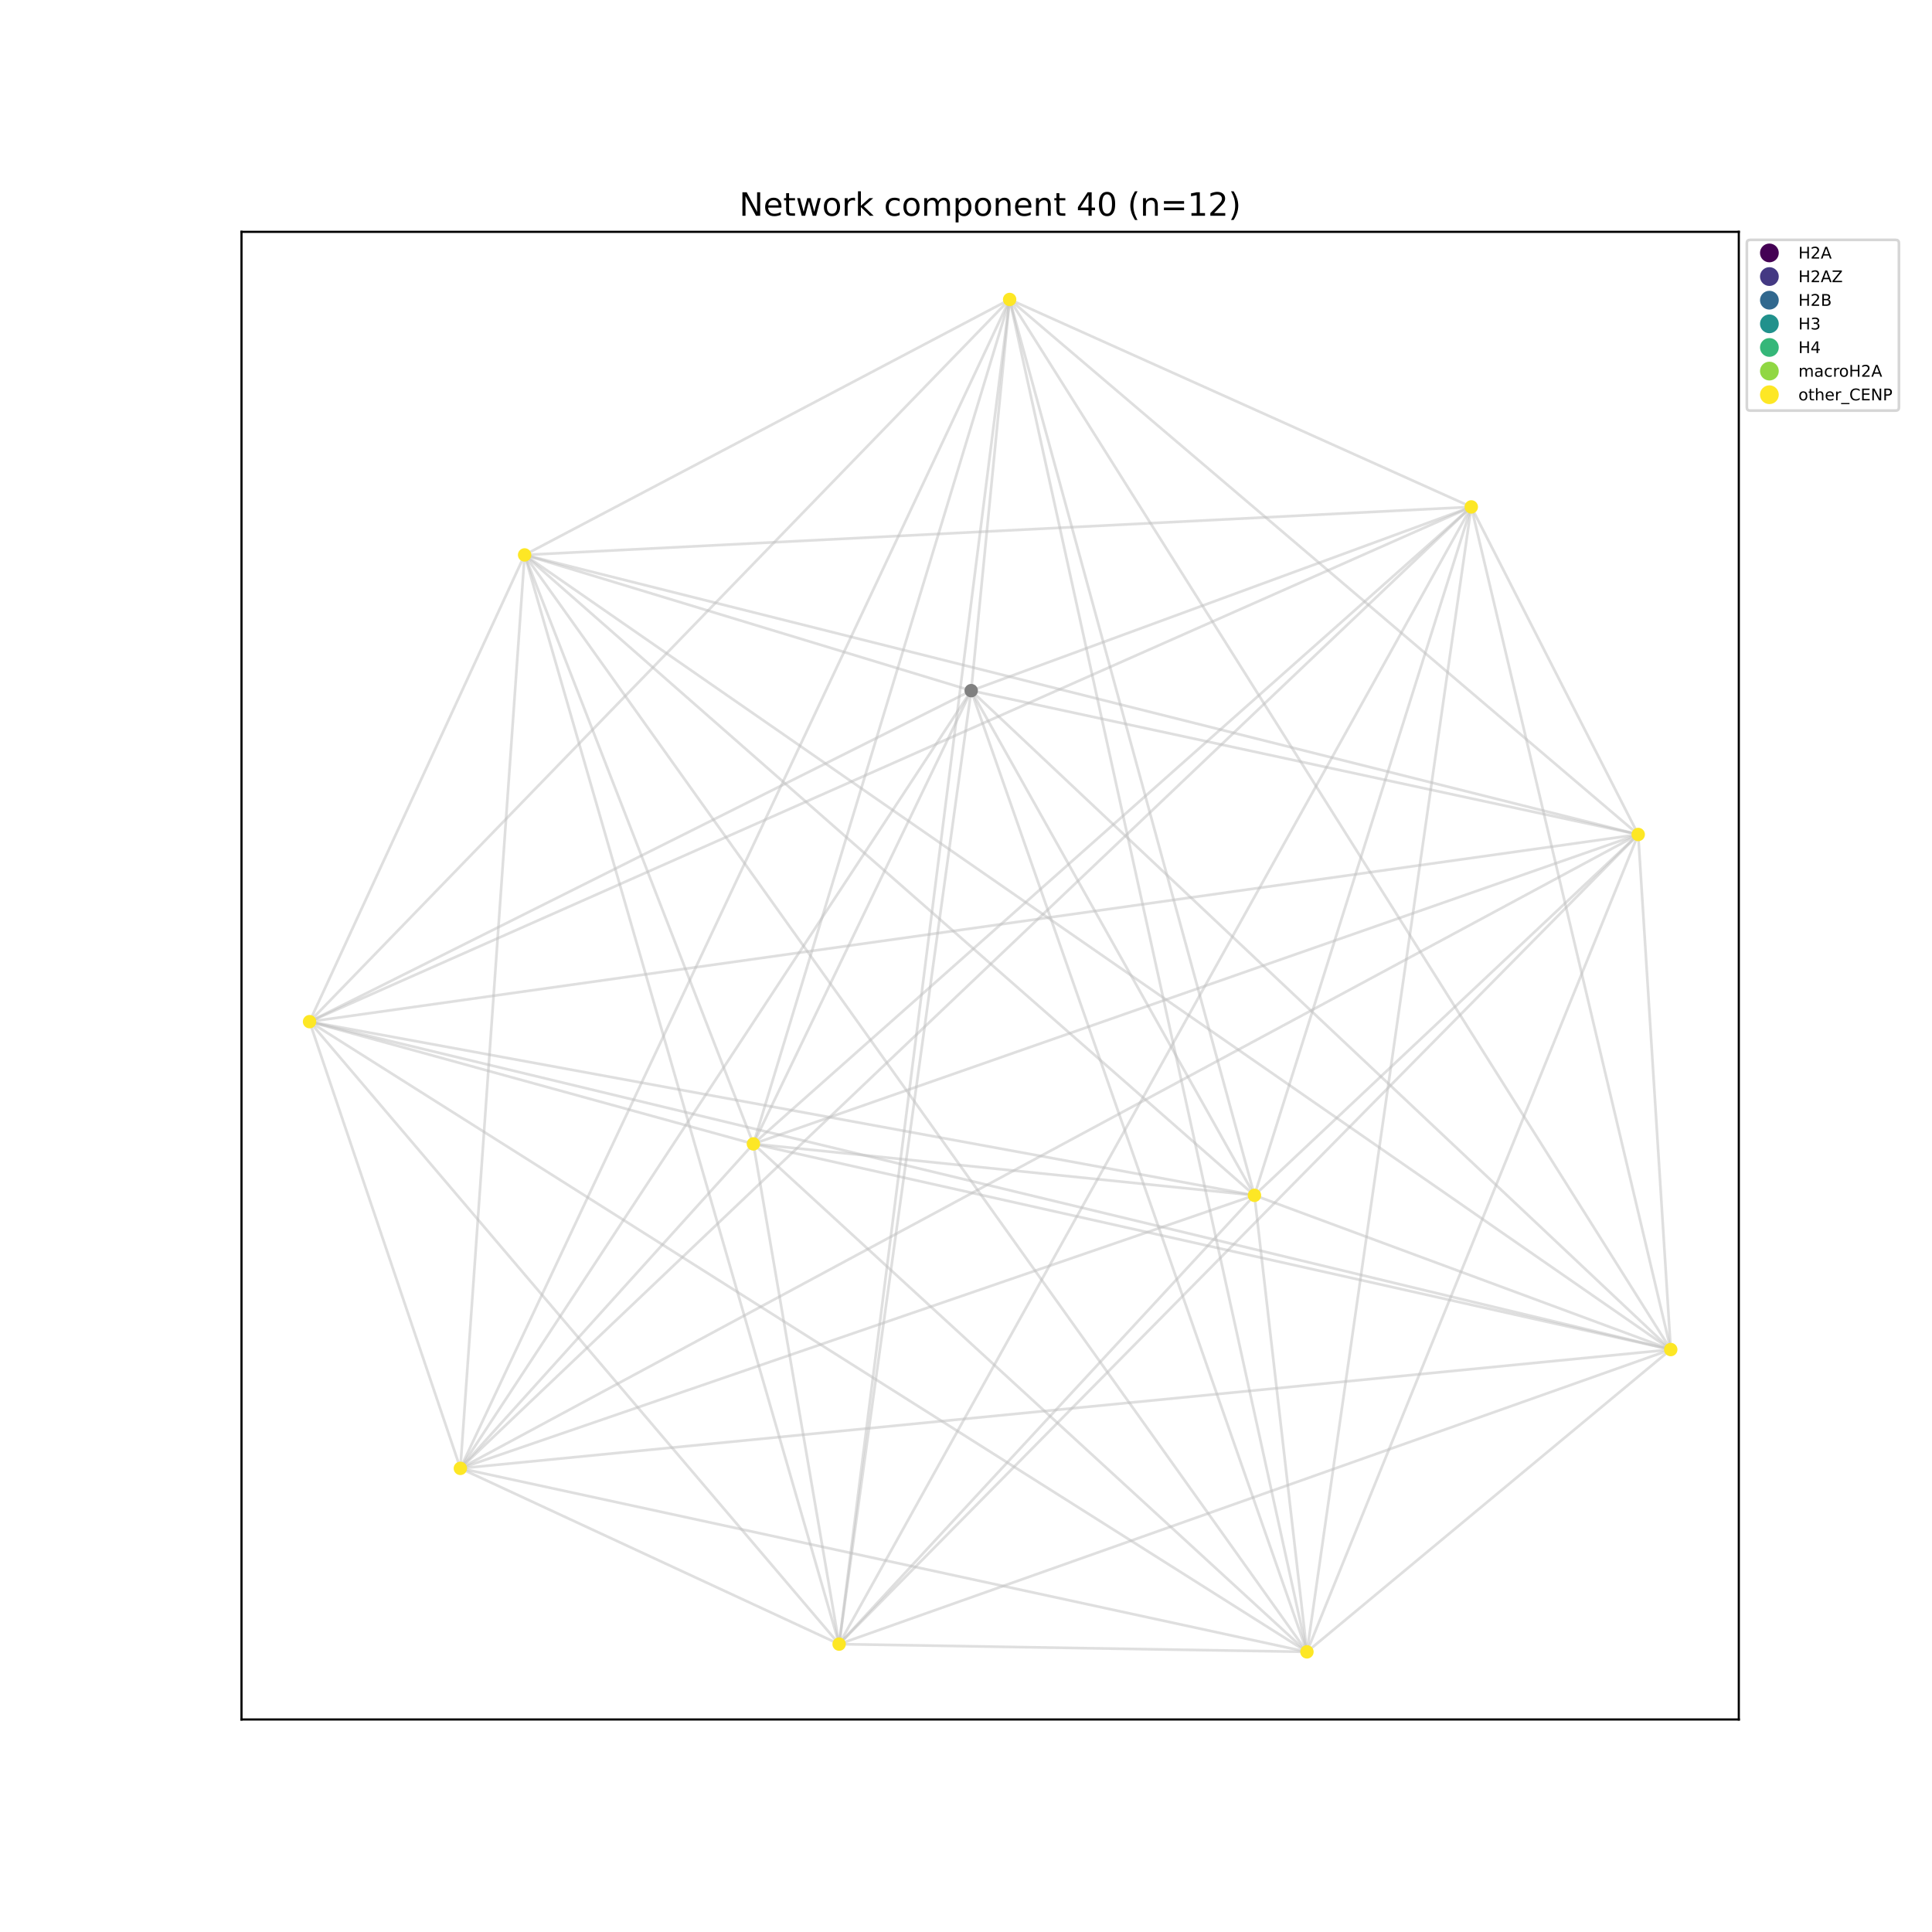 <?xml version="1.0" encoding="utf-8" standalone="no"?>
<!DOCTYPE svg PUBLIC "-//W3C//DTD SVG 1.1//EN"
  "http://www.w3.org/Graphics/SVG/1.1/DTD/svg11.dtd">
<!-- Created with matplotlib (https://matplotlib.org/) -->
<svg height="720pt" version="1.1" viewBox="0 0 720 720" width="720pt" xmlns="http://www.w3.org/2000/svg" xmlns:xlink="http://www.w3.org/1999/xlink">
 <defs>
  <style type="text/css">
*{stroke-linecap:butt;stroke-linejoin:round;}
  </style>
 </defs>
 <g id="figure_1">
  <g id="patch_1">
   <path d="M 0 720 
L 720 720 
L 720 0 
L 0 0 
z
" style="fill:#ffffff;"/>
  </g>
  <g id="axes_1">
   <g id="patch_2">
    <path d="M 90 640.8 
L 648 640.8 
L 648 86.4 
L 90 86.4 
z
" style="fill:#ffffff;"/>
   </g>
   <g id="LineCollection_1">
    <path clip-path="url(#p7b7dde9cf0)" d="M 195.507 206.802 
L 548.301 188.909 
" style="fill:none;stroke:#c0c0c0;stroke-opacity:0.5;"/>
    <path clip-path="url(#p7b7dde9cf0)" d="M 195.507 206.802 
L 376.265 111.6 
" style="fill:none;stroke:#c0c0c0;stroke-opacity:0.5;"/>
    <path clip-path="url(#p7b7dde9cf0)" d="M 195.507 206.802 
L 610.512 310.989 
" style="fill:none;stroke:#c0c0c0;stroke-opacity:0.5;"/>
    <path clip-path="url(#p7b7dde9cf0)" d="M 195.507 206.802 
L 361.937 257.383 
" style="fill:none;stroke:#c0c0c0;stroke-opacity:0.5;"/>
    <path clip-path="url(#p7b7dde9cf0)" d="M 195.507 206.802 
L 115.364 380.742 
" style="fill:none;stroke:#c0c0c0;stroke-opacity:0.5;"/>
    <path clip-path="url(#p7b7dde9cf0)" d="M 195.507 206.802 
L 312.718 612.718 
" style="fill:none;stroke:#c0c0c0;stroke-opacity:0.5;"/>
    <path clip-path="url(#p7b7dde9cf0)" d="M 195.507 206.802 
L 467.498 445.464 
" style="fill:none;stroke:#c0c0c0;stroke-opacity:0.5;"/>
    <path clip-path="url(#p7b7dde9cf0)" d="M 195.507 206.802 
L 487.057 615.6 
" style="fill:none;stroke:#c0c0c0;stroke-opacity:0.5;"/>
    <path clip-path="url(#p7b7dde9cf0)" d="M 195.507 206.802 
L 280.767 426.294 
" style="fill:none;stroke:#c0c0c0;stroke-opacity:0.5;"/>
    <path clip-path="url(#p7b7dde9cf0)" d="M 195.507 206.802 
L 622.636 502.94 
" style="fill:none;stroke:#c0c0c0;stroke-opacity:0.5;"/>
    <path clip-path="url(#p7b7dde9cf0)" d="M 195.507 206.802 
L 171.565 547.218 
" style="fill:none;stroke:#c0c0c0;stroke-opacity:0.5;"/>
    <path clip-path="url(#p7b7dde9cf0)" d="M 361.937 257.383 
L 622.636 502.94 
" style="fill:none;stroke:#c0c0c0;stroke-opacity:0.5;"/>
    <path clip-path="url(#p7b7dde9cf0)" d="M 361.937 257.383 
L 548.301 188.909 
" style="fill:none;stroke:#c0c0c0;stroke-opacity:0.5;"/>
    <path clip-path="url(#p7b7dde9cf0)" d="M 361.937 257.383 
L 115.364 380.742 
" style="fill:none;stroke:#c0c0c0;stroke-opacity:0.5;"/>
    <path clip-path="url(#p7b7dde9cf0)" d="M 361.937 257.383 
L 312.718 612.718 
" style="fill:none;stroke:#c0c0c0;stroke-opacity:0.5;"/>
    <path clip-path="url(#p7b7dde9cf0)" d="M 361.937 257.383 
L 610.512 310.989 
" style="fill:none;stroke:#c0c0c0;stroke-opacity:0.5;"/>
    <path clip-path="url(#p7b7dde9cf0)" d="M 361.937 257.383 
L 171.565 547.218 
" style="fill:none;stroke:#c0c0c0;stroke-opacity:0.5;"/>
    <path clip-path="url(#p7b7dde9cf0)" d="M 361.937 257.383 
L 280.767 426.294 
" style="fill:none;stroke:#c0c0c0;stroke-opacity:0.5;"/>
    <path clip-path="url(#p7b7dde9cf0)" d="M 361.937 257.383 
L 467.498 445.464 
" style="fill:none;stroke:#c0c0c0;stroke-opacity:0.5;"/>
    <path clip-path="url(#p7b7dde9cf0)" d="M 361.937 257.383 
L 487.057 615.6 
" style="fill:none;stroke:#c0c0c0;stroke-opacity:0.5;"/>
    <path clip-path="url(#p7b7dde9cf0)" d="M 361.937 257.383 
L 376.265 111.6 
" style="fill:none;stroke:#c0c0c0;stroke-opacity:0.5;"/>
    <path clip-path="url(#p7b7dde9cf0)" d="M 622.636 502.94 
L 171.565 547.218 
" style="fill:none;stroke:#c0c0c0;stroke-opacity:0.5;"/>
    <path clip-path="url(#p7b7dde9cf0)" d="M 622.636 502.94 
L 467.498 445.464 
" style="fill:none;stroke:#c0c0c0;stroke-opacity:0.5;"/>
    <path clip-path="url(#p7b7dde9cf0)" d="M 622.636 502.94 
L 487.057 615.6 
" style="fill:none;stroke:#c0c0c0;stroke-opacity:0.5;"/>
    <path clip-path="url(#p7b7dde9cf0)" d="M 622.636 502.94 
L 280.767 426.294 
" style="fill:none;stroke:#c0c0c0;stroke-opacity:0.5;"/>
    <path clip-path="url(#p7b7dde9cf0)" d="M 622.636 502.94 
L 115.364 380.742 
" style="fill:none;stroke:#c0c0c0;stroke-opacity:0.5;"/>
    <path clip-path="url(#p7b7dde9cf0)" d="M 622.636 502.94 
L 312.718 612.718 
" style="fill:none;stroke:#c0c0c0;stroke-opacity:0.5;"/>
    <path clip-path="url(#p7b7dde9cf0)" d="M 622.636 502.94 
L 548.301 188.909 
" style="fill:none;stroke:#c0c0c0;stroke-opacity:0.5;"/>
    <path clip-path="url(#p7b7dde9cf0)" d="M 622.636 502.94 
L 376.265 111.6 
" style="fill:none;stroke:#c0c0c0;stroke-opacity:0.5;"/>
    <path clip-path="url(#p7b7dde9cf0)" d="M 622.636 502.94 
L 610.512 310.989 
" style="fill:none;stroke:#c0c0c0;stroke-opacity:0.5;"/>
    <path clip-path="url(#p7b7dde9cf0)" d="M 171.565 547.218 
L 548.301 188.909 
" style="fill:none;stroke:#c0c0c0;stroke-opacity:0.5;"/>
    <path clip-path="url(#p7b7dde9cf0)" d="M 171.565 547.218 
L 115.364 380.742 
" style="fill:none;stroke:#c0c0c0;stroke-opacity:0.5;"/>
    <path clip-path="url(#p7b7dde9cf0)" d="M 171.565 547.218 
L 312.718 612.718 
" style="fill:none;stroke:#c0c0c0;stroke-opacity:0.5;"/>
    <path clip-path="url(#p7b7dde9cf0)" d="M 171.565 547.218 
L 610.512 310.989 
" style="fill:none;stroke:#c0c0c0;stroke-opacity:0.5;"/>
    <path clip-path="url(#p7b7dde9cf0)" d="M 171.565 547.218 
L 467.498 445.464 
" style="fill:none;stroke:#c0c0c0;stroke-opacity:0.5;"/>
    <path clip-path="url(#p7b7dde9cf0)" d="M 171.565 547.218 
L 487.057 615.6 
" style="fill:none;stroke:#c0c0c0;stroke-opacity:0.5;"/>
    <path clip-path="url(#p7b7dde9cf0)" d="M 171.565 547.218 
L 280.767 426.294 
" style="fill:none;stroke:#c0c0c0;stroke-opacity:0.5;"/>
    <path clip-path="url(#p7b7dde9cf0)" d="M 171.565 547.218 
L 376.265 111.6 
" style="fill:none;stroke:#c0c0c0;stroke-opacity:0.5;"/>
    <path clip-path="url(#p7b7dde9cf0)" d="M 610.512 310.989 
L 548.301 188.909 
" style="fill:none;stroke:#c0c0c0;stroke-opacity:0.5;"/>
    <path clip-path="url(#p7b7dde9cf0)" d="M 610.512 310.989 
L 115.364 380.742 
" style="fill:none;stroke:#c0c0c0;stroke-opacity:0.5;"/>
    <path clip-path="url(#p7b7dde9cf0)" d="M 610.512 310.989 
L 312.718 612.718 
" style="fill:none;stroke:#c0c0c0;stroke-opacity:0.5;"/>
    <path clip-path="url(#p7b7dde9cf0)" d="M 610.512 310.989 
L 376.265 111.6 
" style="fill:none;stroke:#c0c0c0;stroke-opacity:0.5;"/>
    <path clip-path="url(#p7b7dde9cf0)" d="M 610.512 310.989 
L 467.498 445.464 
" style="fill:none;stroke:#c0c0c0;stroke-opacity:0.5;"/>
    <path clip-path="url(#p7b7dde9cf0)" d="M 610.512 310.989 
L 487.057 615.6 
" style="fill:none;stroke:#c0c0c0;stroke-opacity:0.5;"/>
    <path clip-path="url(#p7b7dde9cf0)" d="M 610.512 310.989 
L 280.767 426.294 
" style="fill:none;stroke:#c0c0c0;stroke-opacity:0.5;"/>
    <path clip-path="url(#p7b7dde9cf0)" d="M 467.498 445.464 
L 548.301 188.909 
" style="fill:none;stroke:#c0c0c0;stroke-opacity:0.5;"/>
    <path clip-path="url(#p7b7dde9cf0)" d="M 467.498 445.464 
L 115.364 380.742 
" style="fill:none;stroke:#c0c0c0;stroke-opacity:0.5;"/>
    <path clip-path="url(#p7b7dde9cf0)" d="M 467.498 445.464 
L 312.718 612.718 
" style="fill:none;stroke:#c0c0c0;stroke-opacity:0.5;"/>
    <path clip-path="url(#p7b7dde9cf0)" d="M 467.498 445.464 
L 280.767 426.294 
" style="fill:none;stroke:#c0c0c0;stroke-opacity:0.5;"/>
    <path clip-path="url(#p7b7dde9cf0)" d="M 467.498 445.464 
L 487.057 615.6 
" style="fill:none;stroke:#c0c0c0;stroke-opacity:0.5;"/>
    <path clip-path="url(#p7b7dde9cf0)" d="M 467.498 445.464 
L 376.265 111.6 
" style="fill:none;stroke:#c0c0c0;stroke-opacity:0.5;"/>
    <path clip-path="url(#p7b7dde9cf0)" d="M 280.767 426.294 
L 548.301 188.909 
" style="fill:none;stroke:#c0c0c0;stroke-opacity:0.5;"/>
    <path clip-path="url(#p7b7dde9cf0)" d="M 280.767 426.294 
L 115.364 380.742 
" style="fill:none;stroke:#c0c0c0;stroke-opacity:0.5;"/>
    <path clip-path="url(#p7b7dde9cf0)" d="M 280.767 426.294 
L 312.718 612.718 
" style="fill:none;stroke:#c0c0c0;stroke-opacity:0.5;"/>
    <path clip-path="url(#p7b7dde9cf0)" d="M 280.767 426.294 
L 487.057 615.6 
" style="fill:none;stroke:#c0c0c0;stroke-opacity:0.5;"/>
    <path clip-path="url(#p7b7dde9cf0)" d="M 280.767 426.294 
L 376.265 111.6 
" style="fill:none;stroke:#c0c0c0;stroke-opacity:0.5;"/>
    <path clip-path="url(#p7b7dde9cf0)" d="M 548.301 188.909 
L 376.265 111.6 
" style="fill:none;stroke:#c0c0c0;stroke-opacity:0.5;"/>
    <path clip-path="url(#p7b7dde9cf0)" d="M 548.301 188.909 
L 115.364 380.742 
" style="fill:none;stroke:#c0c0c0;stroke-opacity:0.5;"/>
    <path clip-path="url(#p7b7dde9cf0)" d="M 548.301 188.909 
L 312.718 612.718 
" style="fill:none;stroke:#c0c0c0;stroke-opacity:0.5;"/>
    <path clip-path="url(#p7b7dde9cf0)" d="M 548.301 188.909 
L 487.057 615.6 
" style="fill:none;stroke:#c0c0c0;stroke-opacity:0.5;"/>
    <path clip-path="url(#p7b7dde9cf0)" d="M 115.364 380.742 
L 312.718 612.718 
" style="fill:none;stroke:#c0c0c0;stroke-opacity:0.5;"/>
    <path clip-path="url(#p7b7dde9cf0)" d="M 115.364 380.742 
L 487.057 615.6 
" style="fill:none;stroke:#c0c0c0;stroke-opacity:0.5;"/>
    <path clip-path="url(#p7b7dde9cf0)" d="M 115.364 380.742 
L 376.265 111.6 
" style="fill:none;stroke:#c0c0c0;stroke-opacity:0.5;"/>
    <path clip-path="url(#p7b7dde9cf0)" d="M 312.718 612.718 
L 487.057 615.6 
" style="fill:none;stroke:#c0c0c0;stroke-opacity:0.5;"/>
    <path clip-path="url(#p7b7dde9cf0)" d="M 312.718 612.718 
L 376.265 111.6 
" style="fill:none;stroke:#c0c0c0;stroke-opacity:0.5;"/>
    <path clip-path="url(#p7b7dde9cf0)" d="M 376.265 111.6 
L 487.057 615.6 
" style="fill:none;stroke:#c0c0c0;stroke-opacity:0.5;"/>
   </g>
   <g id="matplotlib.axis_1">
    <g id="xtick_1"/>
    <g id="xtick_2"/>
    <g id="xtick_3"/>
    <g id="xtick_4"/>
    <g id="xtick_5"/>
    <g id="xtick_6"/>
    <g id="xtick_7"/>
   </g>
   <g id="matplotlib.axis_2">
    <g id="ytick_1"/>
    <g id="ytick_2"/>
    <g id="ytick_3"/>
    <g id="ytick_4"/>
    <g id="ytick_5"/>
    <g id="ytick_6"/>
    <g id="ytick_7"/>
    <g id="ytick_8"/>
   </g>
   <g id="PathCollection_1">
    <defs>
     <path d="M 0 2.5 
C 0.663 2.5 1.299 2.237 1.768 1.768 
C 2.237 1.299 2.5 0.663 2.5 0 
C 2.5 -0.663 2.237 -1.299 1.768 -1.768 
C 1.299 -2.237 0.663 -2.5 0 -2.5 
C -0.663 -2.5 -1.299 -2.237 -1.768 -1.768 
C -2.237 -1.299 -2.5 -0.663 -2.5 0 
C -2.5 0.663 -2.237 1.299 -1.768 1.768 
C -1.299 2.237 -0.663 2.5 0 2.5 
z
" id="C0_0_7e4d5271c7"/>
    </defs>
    <g clip-path="url(#p7b7dde9cf0)">
     <use style="fill:#fde725;" x="195.507" xlink:href="#C0_0_7e4d5271c7" y="206.802"/>
    </g>
    <g clip-path="url(#p7b7dde9cf0)">
     <use style="fill:#808080;" x="361.937" xlink:href="#C0_0_7e4d5271c7" y="257.383"/>
    </g>
    <g clip-path="url(#p7b7dde9cf0)">
     <use style="fill:#fde725;" x="622.636" xlink:href="#C0_0_7e4d5271c7" y="502.94"/>
    </g>
    <g clip-path="url(#p7b7dde9cf0)">
     <use style="fill:#fde725;" x="171.565" xlink:href="#C0_0_7e4d5271c7" y="547.218"/>
    </g>
    <g clip-path="url(#p7b7dde9cf0)">
     <use style="fill:#fde725;" x="610.512" xlink:href="#C0_0_7e4d5271c7" y="310.989"/>
    </g>
    <g clip-path="url(#p7b7dde9cf0)">
     <use style="fill:#fde725;" x="467.498" xlink:href="#C0_0_7e4d5271c7" y="445.464"/>
    </g>
    <g clip-path="url(#p7b7dde9cf0)">
     <use style="fill:#fde725;" x="280.767" xlink:href="#C0_0_7e4d5271c7" y="426.294"/>
    </g>
    <g clip-path="url(#p7b7dde9cf0)">
     <use style="fill:#fde725;" x="548.301" xlink:href="#C0_0_7e4d5271c7" y="188.909"/>
    </g>
    <g clip-path="url(#p7b7dde9cf0)">
     <use style="fill:#fde725;" x="115.364" xlink:href="#C0_0_7e4d5271c7" y="380.742"/>
    </g>
    <g clip-path="url(#p7b7dde9cf0)">
     <use style="fill:#fde725;" x="312.718" xlink:href="#C0_0_7e4d5271c7" y="612.718"/>
    </g>
    <g clip-path="url(#p7b7dde9cf0)">
     <use style="fill:#fde725;" x="376.265" xlink:href="#C0_0_7e4d5271c7" y="111.6"/>
    </g>
    <g clip-path="url(#p7b7dde9cf0)">
     <use style="fill:#fde725;" x="487.057" xlink:href="#C0_0_7e4d5271c7" y="615.6"/>
    </g>
   </g>
   <g id="patch_3">
    <path d="M 90 640.8 
L 90 86.4 
" style="fill:none;stroke:#000000;stroke-linecap:square;stroke-linejoin:miter;stroke-width:0.8;"/>
   </g>
   <g id="patch_4">
    <path d="M 648 640.8 
L 648 86.4 
" style="fill:none;stroke:#000000;stroke-linecap:square;stroke-linejoin:miter;stroke-width:0.8;"/>
   </g>
   <g id="patch_5">
    <path d="M 90 640.8 
L 648 640.8 
" style="fill:none;stroke:#000000;stroke-linecap:square;stroke-linejoin:miter;stroke-width:0.8;"/>
   </g>
   <g id="patch_6">
    <path d="M 90 86.4 
L 648 86.4 
" style="fill:none;stroke:#000000;stroke-linecap:square;stroke-linejoin:miter;stroke-width:0.8;"/>
   </g>
   <g id="text_1">
    <!-- Network component 40 (n=12) -->
    <defs>
     <path d="M 9.812 72.906 
L 23.094 72.906 
L 55.422 11.922 
L 55.422 72.906 
L 64.984 72.906 
L 64.984 0 
L 51.703 0 
L 19.391 60.984 
L 19.391 0 
L 9.812 0 
z
" id="DejaVuSans-78"/>
     <path d="M 56.203 29.594 
L 56.203 25.203 
L 14.891 25.203 
Q 15.484 15.922 20.484 11.062 
Q 25.484 6.203 34.422 6.203 
Q 39.594 6.203 44.453 7.469 
Q 49.312 8.734 54.109 11.281 
L 54.109 2.781 
Q 49.266 0.734 44.188 -0.344 
Q 39.109 -1.422 33.891 -1.422 
Q 20.797 -1.422 13.156 6.188 
Q 5.516 13.812 5.516 26.812 
Q 5.516 40.234 12.766 48.109 
Q 20.016 56 32.328 56 
Q 43.359 56 49.781 48.891 
Q 56.203 41.797 56.203 29.594 
z
M 47.219 32.234 
Q 47.125 39.594 43.094 43.984 
Q 39.062 48.391 32.422 48.391 
Q 24.906 48.391 20.391 44.141 
Q 15.875 39.891 15.188 32.172 
z
" id="DejaVuSans-101"/>
     <path d="M 18.312 70.219 
L 18.312 54.688 
L 36.812 54.688 
L 36.812 47.703 
L 18.312 47.703 
L 18.312 18.016 
Q 18.312 11.328 20.141 9.422 
Q 21.969 7.516 27.594 7.516 
L 36.812 7.516 
L 36.812 0 
L 27.594 0 
Q 17.188 0 13.234 3.875 
Q 9.281 7.766 9.281 18.016 
L 9.281 47.703 
L 2.688 47.703 
L 2.688 54.688 
L 9.281 54.688 
L 9.281 70.219 
z
" id="DejaVuSans-116"/>
     <path d="M 4.203 54.688 
L 13.188 54.688 
L 24.422 12.016 
L 35.594 54.688 
L 46.188 54.688 
L 57.422 12.016 
L 68.609 54.688 
L 77.594 54.688 
L 63.281 0 
L 52.688 0 
L 40.922 44.828 
L 29.109 0 
L 18.5 0 
z
" id="DejaVuSans-119"/>
     <path d="M 30.609 48.391 
Q 23.391 48.391 19.188 42.75 
Q 14.984 37.109 14.984 27.297 
Q 14.984 17.484 19.156 11.844 
Q 23.344 6.203 30.609 6.203 
Q 37.797 6.203 41.984 11.859 
Q 46.188 17.531 46.188 27.297 
Q 46.188 37.016 41.984 42.703 
Q 37.797 48.391 30.609 48.391 
z
M 30.609 56 
Q 42.328 56 49.016 48.375 
Q 55.719 40.766 55.719 27.297 
Q 55.719 13.875 49.016 6.219 
Q 42.328 -1.422 30.609 -1.422 
Q 18.844 -1.422 12.172 6.219 
Q 5.516 13.875 5.516 27.297 
Q 5.516 40.766 12.172 48.375 
Q 18.844 56 30.609 56 
z
" id="DejaVuSans-111"/>
     <path d="M 41.109 46.297 
Q 39.594 47.172 37.812 47.578 
Q 36.031 48 33.891 48 
Q 26.266 48 22.188 43.047 
Q 18.109 38.094 18.109 28.812 
L 18.109 0 
L 9.078 0 
L 9.078 54.688 
L 18.109 54.688 
L 18.109 46.188 
Q 20.953 51.172 25.484 53.578 
Q 30.031 56 36.531 56 
Q 37.453 56 38.578 55.875 
Q 39.703 55.766 41.062 55.516 
z
" id="DejaVuSans-114"/>
     <path d="M 9.078 75.984 
L 18.109 75.984 
L 18.109 31.109 
L 44.922 54.688 
L 56.391 54.688 
L 27.391 29.109 
L 57.625 0 
L 45.906 0 
L 18.109 26.703 
L 18.109 0 
L 9.078 0 
z
" id="DejaVuSans-107"/>
     <path id="DejaVuSans-32"/>
     <path d="M 48.781 52.594 
L 48.781 44.188 
Q 44.969 46.297 41.141 47.344 
Q 37.312 48.391 33.406 48.391 
Q 24.656 48.391 19.812 42.844 
Q 14.984 37.312 14.984 27.297 
Q 14.984 17.281 19.812 11.734 
Q 24.656 6.203 33.406 6.203 
Q 37.312 6.203 41.141 7.25 
Q 44.969 8.297 48.781 10.406 
L 48.781 2.094 
Q 45.016 0.344 40.984 -0.531 
Q 36.969 -1.422 32.422 -1.422 
Q 20.062 -1.422 12.781 6.344 
Q 5.516 14.109 5.516 27.297 
Q 5.516 40.672 12.859 48.328 
Q 20.219 56 33.016 56 
Q 37.156 56 41.109 55.141 
Q 45.062 54.297 48.781 52.594 
z
" id="DejaVuSans-99"/>
     <path d="M 52 44.188 
Q 55.375 50.25 60.062 53.125 
Q 64.75 56 71.094 56 
Q 79.641 56 84.281 50.016 
Q 88.922 44.047 88.922 33.016 
L 88.922 0 
L 79.891 0 
L 79.891 32.719 
Q 79.891 40.578 77.094 44.375 
Q 74.312 48.188 68.609 48.188 
Q 61.625 48.188 57.562 43.547 
Q 53.516 38.922 53.516 30.906 
L 53.516 0 
L 44.484 0 
L 44.484 32.719 
Q 44.484 40.625 41.703 44.406 
Q 38.922 48.188 33.109 48.188 
Q 26.219 48.188 22.156 43.531 
Q 18.109 38.875 18.109 30.906 
L 18.109 0 
L 9.078 0 
L 9.078 54.688 
L 18.109 54.688 
L 18.109 46.188 
Q 21.188 51.219 25.484 53.609 
Q 29.781 56 35.688 56 
Q 41.656 56 45.828 52.969 
Q 50 49.953 52 44.188 
z
" id="DejaVuSans-109"/>
     <path d="M 18.109 8.203 
L 18.109 -20.797 
L 9.078 -20.797 
L 9.078 54.688 
L 18.109 54.688 
L 18.109 46.391 
Q 20.953 51.266 25.266 53.625 
Q 29.594 56 35.594 56 
Q 45.562 56 51.781 48.094 
Q 58.016 40.188 58.016 27.297 
Q 58.016 14.406 51.781 6.484 
Q 45.562 -1.422 35.594 -1.422 
Q 29.594 -1.422 25.266 0.953 
Q 20.953 3.328 18.109 8.203 
z
M 48.688 27.297 
Q 48.688 37.203 44.609 42.844 
Q 40.531 48.484 33.406 48.484 
Q 26.266 48.484 22.188 42.844 
Q 18.109 37.203 18.109 27.297 
Q 18.109 17.391 22.188 11.75 
Q 26.266 6.109 33.406 6.109 
Q 40.531 6.109 44.609 11.75 
Q 48.688 17.391 48.688 27.297 
z
" id="DejaVuSans-112"/>
     <path d="M 54.891 33.016 
L 54.891 0 
L 45.906 0 
L 45.906 32.719 
Q 45.906 40.484 42.875 44.328 
Q 39.844 48.188 33.797 48.188 
Q 26.516 48.188 22.312 43.547 
Q 18.109 38.922 18.109 30.906 
L 18.109 0 
L 9.078 0 
L 9.078 54.688 
L 18.109 54.688 
L 18.109 46.188 
Q 21.344 51.125 25.703 53.562 
Q 30.078 56 35.797 56 
Q 45.219 56 50.047 50.172 
Q 54.891 44.344 54.891 33.016 
z
" id="DejaVuSans-110"/>
     <path d="M 37.797 64.312 
L 12.891 25.391 
L 37.797 25.391 
z
M 35.203 72.906 
L 47.609 72.906 
L 47.609 25.391 
L 58.016 25.391 
L 58.016 17.188 
L 47.609 17.188 
L 47.609 0 
L 37.797 0 
L 37.797 17.188 
L 4.891 17.188 
L 4.891 26.703 
z
" id="DejaVuSans-52"/>
     <path d="M 31.781 66.406 
Q 24.172 66.406 20.328 58.906 
Q 16.5 51.422 16.5 36.375 
Q 16.5 21.391 20.328 13.891 
Q 24.172 6.391 31.781 6.391 
Q 39.453 6.391 43.281 13.891 
Q 47.125 21.391 47.125 36.375 
Q 47.125 51.422 43.281 58.906 
Q 39.453 66.406 31.781 66.406 
z
M 31.781 74.219 
Q 44.047 74.219 50.516 64.516 
Q 56.984 54.828 56.984 36.375 
Q 56.984 17.969 50.516 8.266 
Q 44.047 -1.422 31.781 -1.422 
Q 19.531 -1.422 13.062 8.266 
Q 6.594 17.969 6.594 36.375 
Q 6.594 54.828 13.062 64.516 
Q 19.531 74.219 31.781 74.219 
z
" id="DejaVuSans-48"/>
     <path d="M 31 75.875 
Q 24.469 64.656 21.281 53.656 
Q 18.109 42.672 18.109 31.391 
Q 18.109 20.125 21.312 9.062 
Q 24.516 -2 31 -13.188 
L 23.188 -13.188 
Q 15.875 -1.703 12.234 9.375 
Q 8.594 20.453 8.594 31.391 
Q 8.594 42.281 12.203 53.312 
Q 15.828 64.359 23.188 75.875 
z
" id="DejaVuSans-40"/>
     <path d="M 10.594 45.406 
L 73.188 45.406 
L 73.188 37.203 
L 10.594 37.203 
z
M 10.594 25.484 
L 73.188 25.484 
L 73.188 17.188 
L 10.594 17.188 
z
" id="DejaVuSans-61"/>
     <path d="M 12.406 8.297 
L 28.516 8.297 
L 28.516 63.922 
L 10.984 60.406 
L 10.984 69.391 
L 28.422 72.906 
L 38.281 72.906 
L 38.281 8.297 
L 54.391 8.297 
L 54.391 0 
L 12.406 0 
z
" id="DejaVuSans-49"/>
     <path d="M 19.188 8.297 
L 53.609 8.297 
L 53.609 0 
L 7.328 0 
L 7.328 8.297 
Q 12.938 14.109 22.625 23.891 
Q 32.328 33.688 34.812 36.531 
Q 39.547 41.844 41.422 45.531 
Q 43.312 49.219 43.312 52.781 
Q 43.312 58.594 39.234 62.25 
Q 35.156 65.922 28.609 65.922 
Q 23.969 65.922 18.812 64.312 
Q 13.672 62.703 7.812 59.422 
L 7.812 69.391 
Q 13.766 71.781 18.938 73 
Q 24.125 74.219 28.422 74.219 
Q 39.75 74.219 46.484 68.547 
Q 53.219 62.891 53.219 53.422 
Q 53.219 48.922 51.531 44.891 
Q 49.859 40.875 45.406 35.406 
Q 44.188 33.984 37.641 27.219 
Q 31.109 20.453 19.188 8.297 
z
" id="DejaVuSans-50"/>
     <path d="M 8.016 75.875 
L 15.828 75.875 
Q 23.141 64.359 26.781 53.312 
Q 30.422 42.281 30.422 31.391 
Q 30.422 20.453 26.781 9.375 
Q 23.141 -1.703 15.828 -13.188 
L 8.016 -13.188 
Q 14.5 -2 17.703 9.062 
Q 20.906 20.125 20.906 31.391 
Q 20.906 42.672 17.703 53.656 
Q 14.5 64.656 8.016 75.875 
z
" id="DejaVuSans-41"/>
    </defs>
    <g transform="translate(275.501 80.4)scale(0.12 -0.12)">
     <use xlink:href="#DejaVuSans-78"/>
     <use x="74.805" xlink:href="#DejaVuSans-101"/>
     <use x="136.328" xlink:href="#DejaVuSans-116"/>
     <use x="175.537" xlink:href="#DejaVuSans-119"/>
     <use x="257.324" xlink:href="#DejaVuSans-111"/>
     <use x="318.506" xlink:href="#DejaVuSans-114"/>
     <use x="359.619" xlink:href="#DejaVuSans-107"/>
     <use x="417.529" xlink:href="#DejaVuSans-32"/>
     <use x="449.316" xlink:href="#DejaVuSans-99"/>
     <use x="504.297" xlink:href="#DejaVuSans-111"/>
     <use x="565.479" xlink:href="#DejaVuSans-109"/>
     <use x="662.891" xlink:href="#DejaVuSans-112"/>
     <use x="726.367" xlink:href="#DejaVuSans-111"/>
     <use x="787.549" xlink:href="#DejaVuSans-110"/>
     <use x="850.928" xlink:href="#DejaVuSans-101"/>
     <use x="912.451" xlink:href="#DejaVuSans-110"/>
     <use x="975.83" xlink:href="#DejaVuSans-116"/>
     <use x="1015.039" xlink:href="#DejaVuSans-32"/>
     <use x="1046.826" xlink:href="#DejaVuSans-52"/>
     <use x="1110.449" xlink:href="#DejaVuSans-48"/>
     <use x="1174.072" xlink:href="#DejaVuSans-32"/>
     <use x="1205.859" xlink:href="#DejaVuSans-40"/>
     <use x="1244.873" xlink:href="#DejaVuSans-110"/>
     <use x="1308.252" xlink:href="#DejaVuSans-61"/>
     <use x="1392.041" xlink:href="#DejaVuSans-49"/>
     <use x="1455.664" xlink:href="#DejaVuSans-50"/>
     <use x="1519.287" xlink:href="#DejaVuSans-41"/>
    </g>
   </g>
   <g id="legend_1">
    <g id="patch_7">
     <path d="M 652.2 153.015 
L 706.472 153.015 
Q 707.672 153.015 707.672 151.815 
L 707.672 90.6 
Q 707.672 89.4 706.472 89.4 
L 652.2 89.4 
Q 651 89.4 651 90.6 
L 651 151.815 
Q 651 153.015 652.2 153.015 
z
" style="fill:#ffffff;opacity:0.8;stroke:#cccccc;stroke-linejoin:miter;"/>
    </g>
    <g id="line2d_1"/>
    <g id="line2d_2">
     <defs>
      <path d="M 0 3 
C 0.796 3 1.559 2.684 2.121 2.121 
C 2.684 1.559 3 0.796 3 0 
C 3 -0.796 2.684 -1.559 2.121 -2.121 
C 1.559 -2.684 0.796 -3 0 -3 
C -0.796 -3 -1.559 -2.684 -2.121 -2.121 
C -2.684 -1.559 -3 -0.796 -3 0 
C -3 0.796 -2.684 1.559 -2.121 2.121 
C -1.559 2.684 -0.796 3 0 3 
z
" id="m0275db75c3" style="stroke:#440154;"/>
     </defs>
     <g>
      <use style="fill:#440154;stroke:#440154;" x="659.4" xlink:href="#m0275db75c3" y="94.259"/>
     </g>
    </g>
    <g id="text_2">
     <!-- H2A -->
     <defs>
      <path d="M 9.812 72.906 
L 19.672 72.906 
L 19.672 43.016 
L 55.516 43.016 
L 55.516 72.906 
L 65.375 72.906 
L 65.375 0 
L 55.516 0 
L 55.516 34.719 
L 19.672 34.719 
L 19.672 0 
L 9.812 0 
z
" id="DejaVuSans-72"/>
      <path d="M 34.188 63.188 
L 20.797 26.906 
L 47.609 26.906 
z
M 28.609 72.906 
L 39.797 72.906 
L 67.578 0 
L 57.328 0 
L 50.688 18.703 
L 17.828 18.703 
L 11.188 0 
L 0.781 0 
z
" id="DejaVuSans-65"/>
     </defs>
     <g transform="translate(670.2 96.359)scale(0.06 -0.06)">
      <use xlink:href="#DejaVuSans-72"/>
      <use x="75.195" xlink:href="#DejaVuSans-50"/>
      <use x="138.818" xlink:href="#DejaVuSans-65"/>
     </g>
    </g>
    <g id="line2d_3"/>
    <g id="line2d_4">
     <defs>
      <path d="M 0 3 
C 0.796 3 1.559 2.684 2.121 2.121 
C 2.684 1.559 3 0.796 3 0 
C 3 -0.796 2.684 -1.559 2.121 -2.121 
C 1.559 -2.684 0.796 -3 0 -3 
C -0.796 -3 -1.559 -2.684 -2.121 -2.121 
C -2.684 -1.559 -3 -0.796 -3 0 
C -3 0.796 -2.684 1.559 -2.121 2.121 
C -1.559 2.684 -0.796 3 0 3 
z
" id="m37ed3f2240" style="stroke:#443983;"/>
     </defs>
     <g>
      <use style="fill:#443983;stroke:#443983;" x="659.4" xlink:href="#m37ed3f2240" y="103.066"/>
     </g>
    </g>
    <g id="text_3">
     <!-- H2AZ -->
     <defs>
      <path d="M 5.609 72.906 
L 62.891 72.906 
L 62.891 65.375 
L 16.797 8.297 
L 64.016 8.297 
L 64.016 0 
L 4.5 0 
L 4.5 7.516 
L 50.594 64.594 
L 5.609 64.594 
z
" id="DejaVuSans-90"/>
     </defs>
     <g transform="translate(670.2 105.166)scale(0.06 -0.06)">
      <use xlink:href="#DejaVuSans-72"/>
      <use x="75.195" xlink:href="#DejaVuSans-50"/>
      <use x="138.818" xlink:href="#DejaVuSans-65"/>
      <use x="207.227" xlink:href="#DejaVuSans-90"/>
     </g>
    </g>
    <g id="line2d_5"/>
    <g id="line2d_6">
     <defs>
      <path d="M 0 3 
C 0.796 3 1.559 2.684 2.121 2.121 
C 2.684 1.559 3 0.796 3 0 
C 3 -0.796 2.684 -1.559 2.121 -2.121 
C 1.559 -2.684 0.796 -3 0 -3 
C -0.796 -3 -1.559 -2.684 -2.121 -2.121 
C -2.684 -1.559 -3 -0.796 -3 0 
C -3 0.796 -2.684 1.559 -2.121 2.121 
C -1.559 2.684 -0.796 3 0 3 
z
" id="ma4bc42d8ec" style="stroke:#31688e;"/>
     </defs>
     <g>
      <use style="fill:#31688e;stroke:#31688e;" x="659.4" xlink:href="#ma4bc42d8ec" y="111.873"/>
     </g>
    </g>
    <g id="text_4">
     <!-- H2B -->
     <defs>
      <path d="M 19.672 34.812 
L 19.672 8.109 
L 35.5 8.109 
Q 43.453 8.109 47.281 11.406 
Q 51.125 14.703 51.125 21.484 
Q 51.125 28.328 47.281 31.562 
Q 43.453 34.812 35.5 34.812 
z
M 19.672 64.797 
L 19.672 42.828 
L 34.281 42.828 
Q 41.5 42.828 45.031 45.531 
Q 48.578 48.25 48.578 53.812 
Q 48.578 59.328 45.031 62.062 
Q 41.5 64.797 34.281 64.797 
z
M 9.812 72.906 
L 35.016 72.906 
Q 46.297 72.906 52.391 68.219 
Q 58.5 63.531 58.5 54.891 
Q 58.5 48.188 55.375 44.234 
Q 52.25 40.281 46.188 39.312 
Q 53.469 37.75 57.5 32.781 
Q 61.531 27.828 61.531 20.406 
Q 61.531 10.641 54.891 5.312 
Q 48.25 0 35.984 0 
L 9.812 0 
z
" id="DejaVuSans-66"/>
     </defs>
     <g transform="translate(670.2 113.973)scale(0.06 -0.06)">
      <use xlink:href="#DejaVuSans-72"/>
      <use x="75.195" xlink:href="#DejaVuSans-50"/>
      <use x="138.818" xlink:href="#DejaVuSans-66"/>
     </g>
    </g>
    <g id="line2d_7"/>
    <g id="line2d_8">
     <defs>
      <path d="M 0 3 
C 0.796 3 1.559 2.684 2.121 2.121 
C 2.684 1.559 3 0.796 3 0 
C 3 -0.796 2.684 -1.559 2.121 -2.121 
C 1.559 -2.684 0.796 -3 0 -3 
C -0.796 -3 -1.559 -2.684 -2.121 -2.121 
C -2.684 -1.559 -3 -0.796 -3 0 
C -3 0.796 -2.684 1.559 -2.121 2.121 
C -1.559 2.684 -0.796 3 0 3 
z
" id="m79e0693ee2" style="stroke:#21918c;"/>
     </defs>
     <g>
      <use style="fill:#21918c;stroke:#21918c;" x="659.4" xlink:href="#m79e0693ee2" y="120.68"/>
     </g>
    </g>
    <g id="text_5">
     <!-- H3 -->
     <defs>
      <path d="M 40.578 39.312 
Q 47.656 37.797 51.625 33 
Q 55.609 28.219 55.609 21.188 
Q 55.609 10.406 48.188 4.484 
Q 40.766 -1.422 27.094 -1.422 
Q 22.516 -1.422 17.656 -0.516 
Q 12.797 0.391 7.625 2.203 
L 7.625 11.719 
Q 11.719 9.328 16.594 8.109 
Q 21.484 6.891 26.812 6.891 
Q 36.078 6.891 40.938 10.547 
Q 45.797 14.203 45.797 21.188 
Q 45.797 27.641 41.281 31.266 
Q 36.766 34.906 28.719 34.906 
L 20.219 34.906 
L 20.219 43.016 
L 29.109 43.016 
Q 36.375 43.016 40.234 45.922 
Q 44.094 48.828 44.094 54.297 
Q 44.094 59.906 40.109 62.906 
Q 36.141 65.922 28.719 65.922 
Q 24.656 65.922 20.016 65.031 
Q 15.375 64.156 9.812 62.312 
L 9.812 71.094 
Q 15.438 72.656 20.344 73.438 
Q 25.25 74.219 29.594 74.219 
Q 40.828 74.219 47.359 69.109 
Q 53.906 64.016 53.906 55.328 
Q 53.906 49.266 50.438 45.094 
Q 46.969 40.922 40.578 39.312 
z
" id="DejaVuSans-51"/>
     </defs>
     <g transform="translate(670.2 122.78)scale(0.06 -0.06)">
      <use xlink:href="#DejaVuSans-72"/>
      <use x="75.195" xlink:href="#DejaVuSans-51"/>
     </g>
    </g>
    <g id="line2d_9"/>
    <g id="line2d_10">
     <defs>
      <path d="M 0 3 
C 0.796 3 1.559 2.684 2.121 2.121 
C 2.684 1.559 3 0.796 3 0 
C 3 -0.796 2.684 -1.559 2.121 -2.121 
C 1.559 -2.684 0.796 -3 0 -3 
C -0.796 -3 -1.559 -2.684 -2.121 -2.121 
C -2.684 -1.559 -3 -0.796 -3 0 
C -3 0.796 -2.684 1.559 -2.121 2.121 
C -1.559 2.684 -0.796 3 0 3 
z
" id="m3227d46fed" style="stroke:#35b779;"/>
     </defs>
     <g>
      <use style="fill:#35b779;stroke:#35b779;" x="659.4" xlink:href="#m3227d46fed" y="129.487"/>
     </g>
    </g>
    <g id="text_6">
     <!-- H4 -->
     <g transform="translate(670.2 131.587)scale(0.06 -0.06)">
      <use xlink:href="#DejaVuSans-72"/>
      <use x="75.195" xlink:href="#DejaVuSans-52"/>
     </g>
    </g>
    <g id="line2d_11"/>
    <g id="line2d_12">
     <defs>
      <path d="M 0 3 
C 0.796 3 1.559 2.684 2.121 2.121 
C 2.684 1.559 3 0.796 3 0 
C 3 -0.796 2.684 -1.559 2.121 -2.121 
C 1.559 -2.684 0.796 -3 0 -3 
C -0.796 -3 -1.559 -2.684 -2.121 -2.121 
C -2.684 -1.559 -3 -0.796 -3 0 
C -3 0.796 -2.684 1.559 -2.121 2.121 
C -1.559 2.684 -0.796 3 0 3 
z
" id="m195869a7fe" style="stroke:#90d743;"/>
     </defs>
     <g>
      <use style="fill:#90d743;stroke:#90d743;" x="659.4" xlink:href="#m195869a7fe" y="138.293"/>
     </g>
    </g>
    <g id="text_7">
     <!-- macroH2A -->
     <defs>
      <path d="M 34.281 27.484 
Q 23.391 27.484 19.188 25 
Q 14.984 22.516 14.984 16.5 
Q 14.984 11.719 18.141 8.906 
Q 21.297 6.109 26.703 6.109 
Q 34.188 6.109 38.703 11.406 
Q 43.219 16.703 43.219 25.484 
L 43.219 27.484 
z
M 52.203 31.203 
L 52.203 0 
L 43.219 0 
L 43.219 8.297 
Q 40.141 3.328 35.547 0.953 
Q 30.953 -1.422 24.312 -1.422 
Q 15.922 -1.422 10.953 3.297 
Q 6 8.016 6 15.922 
Q 6 25.141 12.172 29.828 
Q 18.359 34.516 30.609 34.516 
L 43.219 34.516 
L 43.219 35.406 
Q 43.219 41.609 39.141 45 
Q 35.062 48.391 27.688 48.391 
Q 23 48.391 18.547 47.266 
Q 14.109 46.141 10.016 43.891 
L 10.016 52.203 
Q 14.938 54.109 19.578 55.047 
Q 24.219 56 28.609 56 
Q 40.484 56 46.344 49.844 
Q 52.203 43.703 52.203 31.203 
z
" id="DejaVuSans-97"/>
     </defs>
     <g transform="translate(670.2 140.393)scale(0.06 -0.06)">
      <use xlink:href="#DejaVuSans-109"/>
      <use x="97.412" xlink:href="#DejaVuSans-97"/>
      <use x="158.691" xlink:href="#DejaVuSans-99"/>
      <use x="213.672" xlink:href="#DejaVuSans-114"/>
      <use x="252.535" xlink:href="#DejaVuSans-111"/>
      <use x="313.717" xlink:href="#DejaVuSans-72"/>
      <use x="388.912" xlink:href="#DejaVuSans-50"/>
      <use x="452.535" xlink:href="#DejaVuSans-65"/>
     </g>
    </g>
    <g id="line2d_13"/>
    <g id="line2d_14">
     <defs>
      <path d="M 0 3 
C 0.796 3 1.559 2.684 2.121 2.121 
C 2.684 1.559 3 0.796 3 0 
C 3 -0.796 2.684 -1.559 2.121 -2.121 
C 1.559 -2.684 0.796 -3 0 -3 
C -0.796 -3 -1.559 -2.684 -2.121 -2.121 
C -2.684 -1.559 -3 -0.796 -3 0 
C -3 0.796 -2.684 1.559 -2.121 2.121 
C -1.559 2.684 -0.796 3 0 3 
z
" id="m29d69137d2" style="stroke:#fde725;"/>
     </defs>
     <g>
      <use style="fill:#fde725;stroke:#fde725;" x="659.4" xlink:href="#m29d69137d2" y="147.1"/>
     </g>
    </g>
    <g id="text_8">
     <!-- other_CENP -->
     <defs>
      <path d="M 54.891 33.016 
L 54.891 0 
L 45.906 0 
L 45.906 32.719 
Q 45.906 40.484 42.875 44.328 
Q 39.844 48.188 33.797 48.188 
Q 26.516 48.188 22.312 43.547 
Q 18.109 38.922 18.109 30.906 
L 18.109 0 
L 9.078 0 
L 9.078 75.984 
L 18.109 75.984 
L 18.109 46.188 
Q 21.344 51.125 25.703 53.562 
Q 30.078 56 35.797 56 
Q 45.219 56 50.047 50.172 
Q 54.891 44.344 54.891 33.016 
z
" id="DejaVuSans-104"/>
      <path d="M 50.984 -16.609 
L 50.984 -23.578 
L -0.984 -23.578 
L -0.984 -16.609 
z
" id="DejaVuSans-95"/>
      <path d="M 64.406 67.281 
L 64.406 56.891 
Q 59.422 61.531 53.781 63.812 
Q 48.141 66.109 41.797 66.109 
Q 29.297 66.109 22.656 58.469 
Q 16.016 50.828 16.016 36.375 
Q 16.016 21.969 22.656 14.328 
Q 29.297 6.688 41.797 6.688 
Q 48.141 6.688 53.781 8.984 
Q 59.422 11.281 64.406 15.922 
L 64.406 5.609 
Q 59.234 2.094 53.438 0.328 
Q 47.656 -1.422 41.219 -1.422 
Q 24.656 -1.422 15.125 8.703 
Q 5.609 18.844 5.609 36.375 
Q 5.609 53.953 15.125 64.078 
Q 24.656 74.219 41.219 74.219 
Q 47.75 74.219 53.531 72.484 
Q 59.328 70.75 64.406 67.281 
z
" id="DejaVuSans-67"/>
      <path d="M 9.812 72.906 
L 55.906 72.906 
L 55.906 64.594 
L 19.672 64.594 
L 19.672 43.016 
L 54.391 43.016 
L 54.391 34.719 
L 19.672 34.719 
L 19.672 8.297 
L 56.781 8.297 
L 56.781 0 
L 9.812 0 
z
" id="DejaVuSans-69"/>
      <path d="M 19.672 64.797 
L 19.672 37.406 
L 32.078 37.406 
Q 38.969 37.406 42.719 40.969 
Q 46.484 44.531 46.484 51.125 
Q 46.484 57.672 42.719 61.234 
Q 38.969 64.797 32.078 64.797 
z
M 9.812 72.906 
L 32.078 72.906 
Q 44.344 72.906 50.609 67.359 
Q 56.891 61.812 56.891 51.125 
Q 56.891 40.328 50.609 34.812 
Q 44.344 29.297 32.078 29.297 
L 19.672 29.297 
L 19.672 0 
L 9.812 0 
z
" id="DejaVuSans-80"/>
     </defs>
     <g transform="translate(670.2 149.2)scale(0.06 -0.06)">
      <use xlink:href="#DejaVuSans-111"/>
      <use x="61.182" xlink:href="#DejaVuSans-116"/>
      <use x="100.391" xlink:href="#DejaVuSans-104"/>
      <use x="163.77" xlink:href="#DejaVuSans-101"/>
      <use x="225.293" xlink:href="#DejaVuSans-114"/>
      <use x="266.406" xlink:href="#DejaVuSans-95"/>
      <use x="316.406" xlink:href="#DejaVuSans-67"/>
      <use x="386.23" xlink:href="#DejaVuSans-69"/>
      <use x="449.414" xlink:href="#DejaVuSans-78"/>
      <use x="524.219" xlink:href="#DejaVuSans-80"/>
     </g>
    </g>
   </g>
  </g>
 </g>
 <defs>
  <clipPath id="p7b7dde9cf0">
   <rect height="554.4" width="558" x="90" y="86.4"/>
  </clipPath>
 </defs>
</svg>
